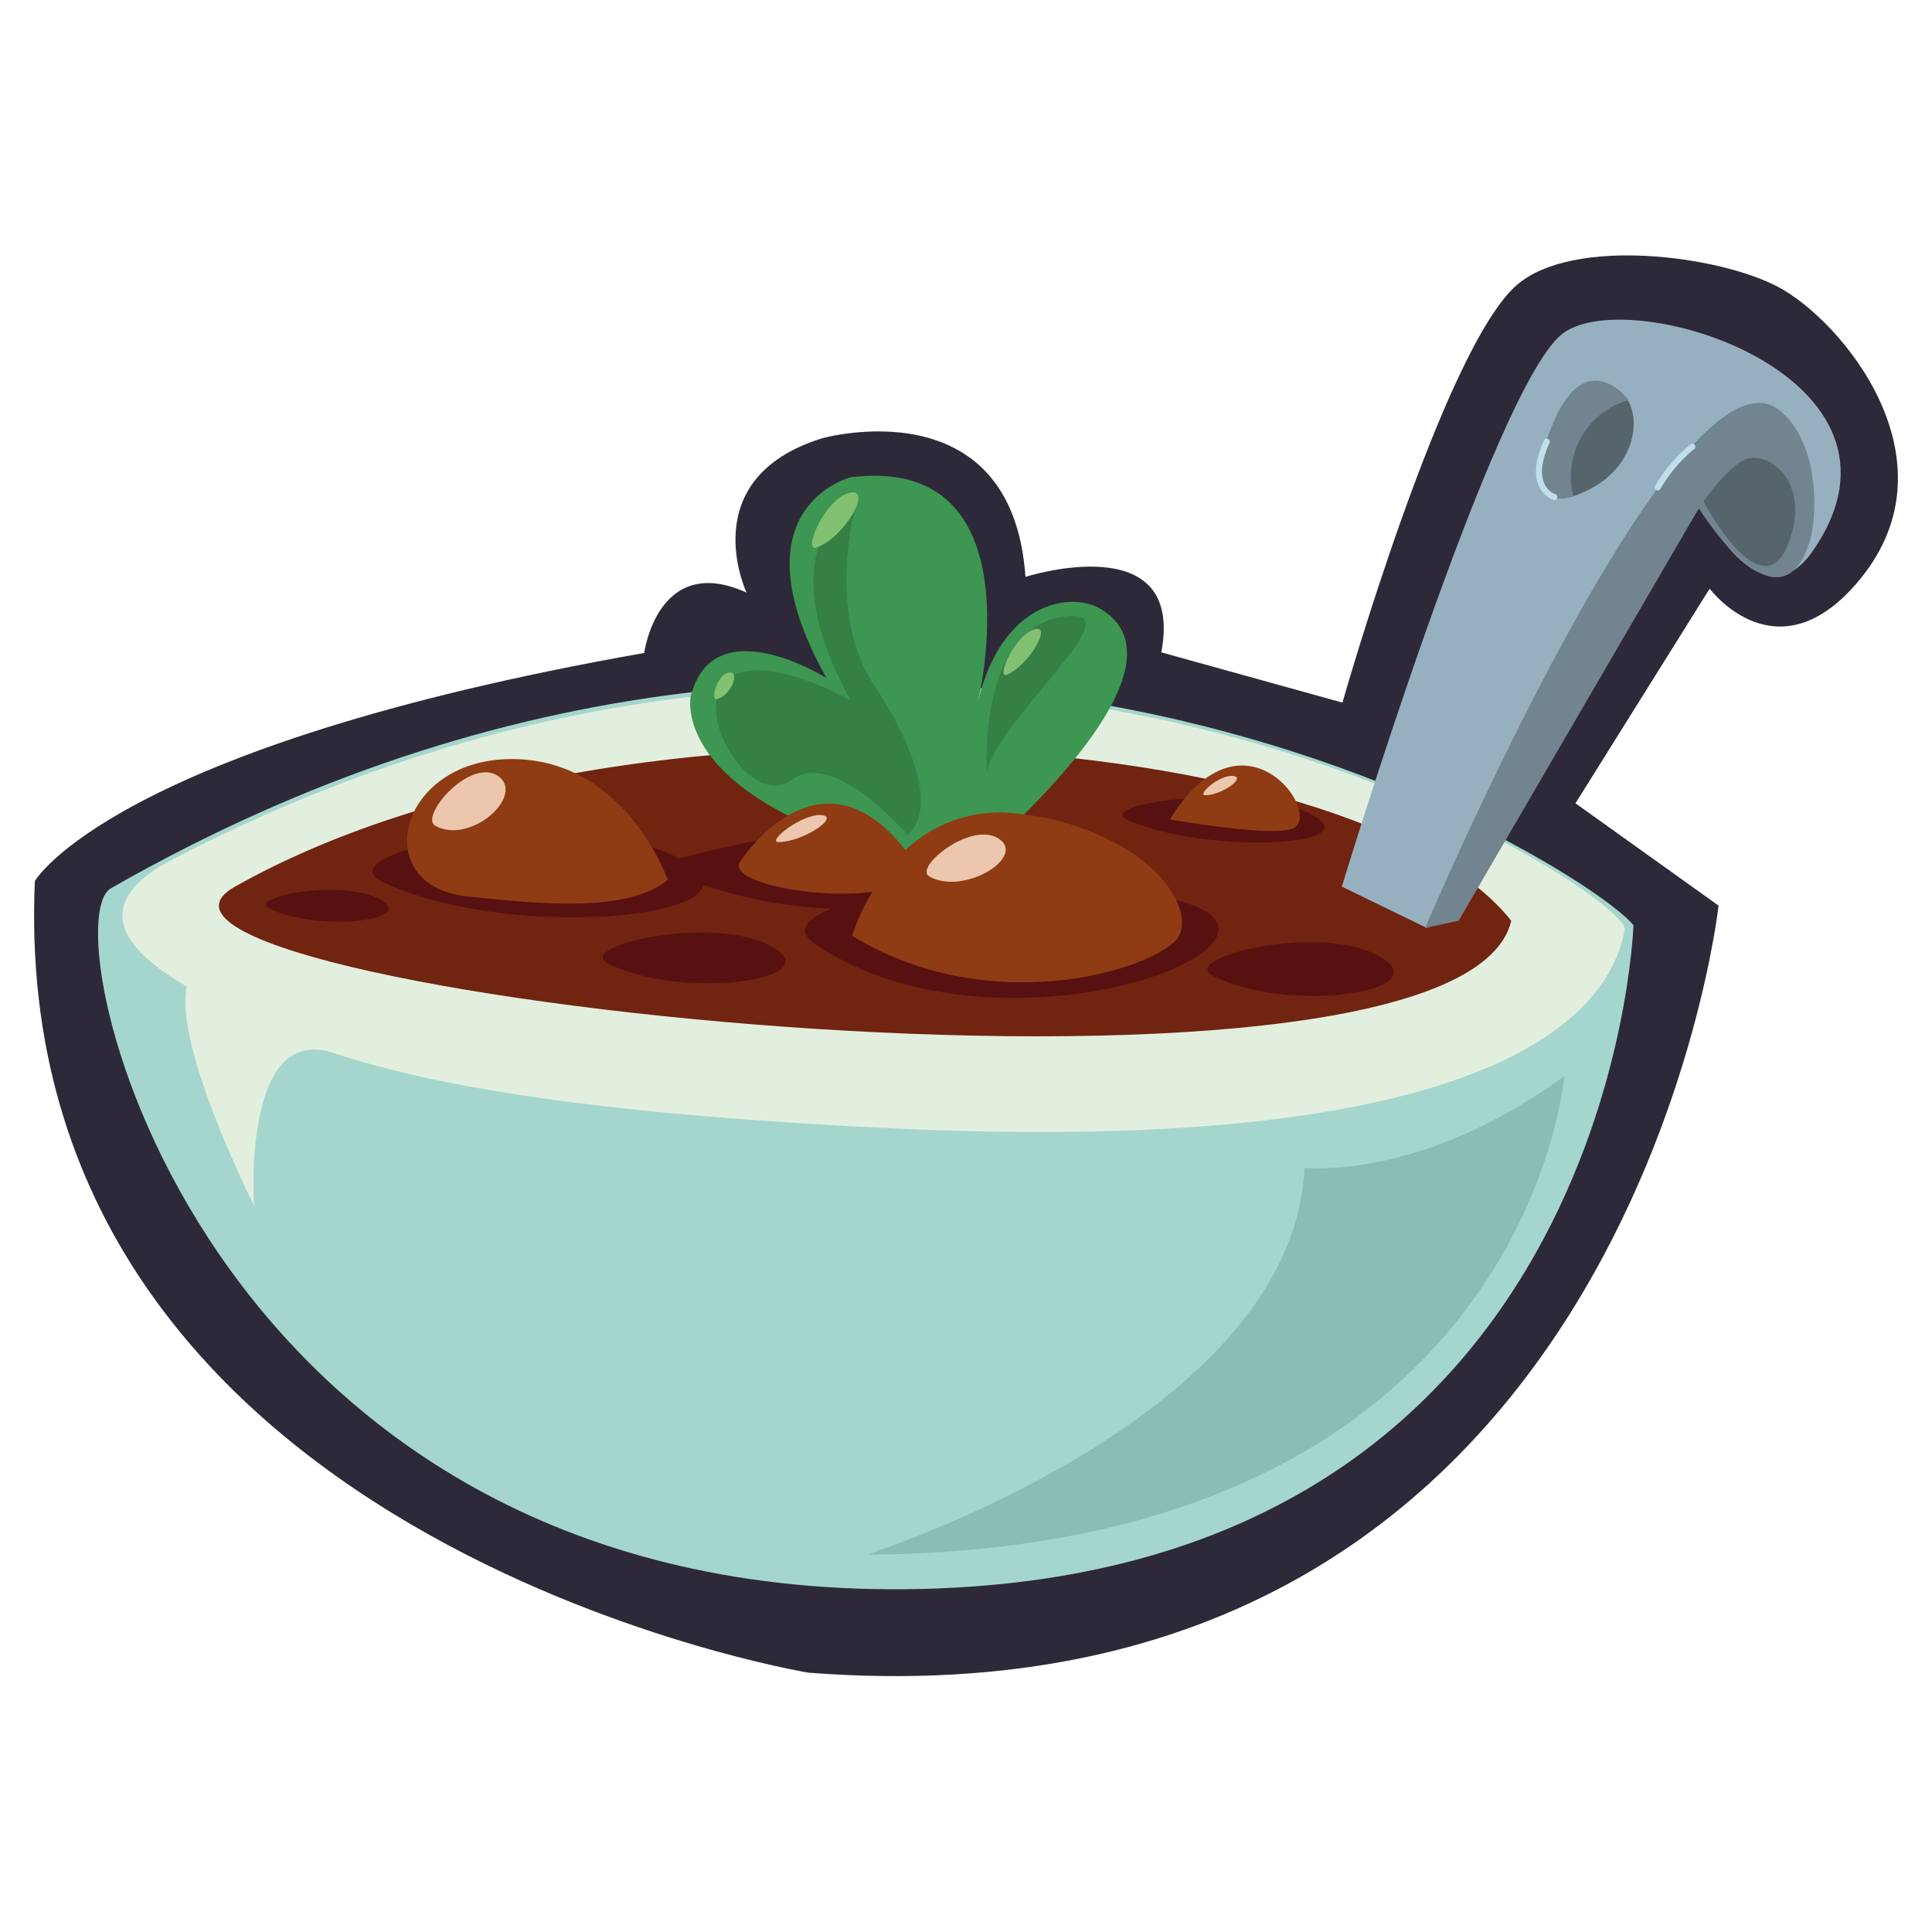 <svg xmlns="http://www.w3.org/2000/svg" viewBox="0 0 128 128"><path d="M104.38,53.22,113.86,60s-6.07,55-60.29,50.82c0,0-53.19-8.74-51.26-52.45,0,0,5.11-8.89,40.37-15.11,0,0,.89-6.67,6.78-4,0,0-3.56-7.55,5-10.22,0,0,12.59-3.56,13.48,9.18,0,0,10.59-3.4,9,5l12,3.33S95.64,23,100.53,18.85c3.75-3.18,13.34-1.92,17.26.15,4.22,2.22,11.92,11.41,5.48,19.33-5.48,6.74-10,.67-10,.67Z" fill="#2e2938"/><path d="M7.35,58.85C3.2,61.22,13.12,105.74,60,105.29s48.22-44,48.22-44C105,57.37,60,28.74,7.35,58.85Z" fill="#a5d6ce"/><path d="M11.32,57c-3.63,1.9-5.27,4.71,1.06,8.36-.89,3.92,4.45,14.51,4.45,14.51S16,67.74,22.09,69.76c7.83,2.6,19.86,4.18,37.16,5,36.8,1.72,47.15-6.22,48.39-13.18C108.05,59.25,63.46,29.74,11.32,57Z" fill="#e3efde"/><path d="M100.12,61C89.9,48.07,41,44.4,15.57,58.74,3.57,65.5,96.68,76,100.12,61Z" fill="#712410"/><path d="M94.53,61.48l18.15-28s3.93,8.08,7.44,3c7.89-11.48-12-17.74-16.55-14.41S88.9,58.74,88.9,58.74Z" fill="#97b0bf"/><path d="M86.76,53.89c-4.35-2.07-14.48-.62-12,.46C80.24,56.69,91.1,56,86.76,53.89ZM54,62.55c-1.25-.84-.65-1.66,1.08-2.34a31.09,31.09,0,0,1-8.5-1.58c-.41,2.51-14,3.27-21.27-.22-4.09-2,12.65-5.3,19.68-1.53,0,0,21.73-6,20,1.66,4.9-.26,10.3.08,13.92,1.39C87.05,62.85,66,70.63,54,62.55ZM40.27,63.83c-2.24-1.13,7-3.3,10.89-1.1S45.1,66.29,40.27,63.83Zm40.08.81c-2.28-1.19,7.2-3.55,11.11-1.24S85.26,67.2,80.35,64.64Zm-62.5-4.45c-1.51-.73,4.71-2,7.31-.61S21.12,61.78,17.85,60.19Z" fill="#581111"/><path d="M63.72,57.74S79.93,44.48,72.9,40.33c-1.94-1.15-6.55-.48-8.11,6.18,0,0,4-16.44-8.44-14.89,0,0-7.89,2-1.6,13.3,0,0-7.52-4.74-9,1.26C45.79,46.18,44.05,53.74,63.72,57.74Z" fill="#3d9651"/><path d="M77.51,54.29s6.47,1.15,8.06.63C87.87,54.18,82.46,46.26,77.51,54.29Zm-43.61-4c-7.55,0-9.56,8.43-2.89,9.11,4.74.48,10.56,1.11,13.23-1.11C44.24,58.29,41.46,50.29,33.9,50.29ZM78.12,62C77.06,64,66,67.8,56.46,62a14.06,14.06,0,0,1,1.34-2.92c-3.71.53-9.87-.67-8.71-2.07,0,0,5.2-8,10.9-.68a9,9,0,0,1,7.5-2.41,17.14,17.14,0,0,1,7.25,2.42C77.72,58.22,78.79,60.7,78.12,62Z" fill="#8f3b14"/><path d="M61.57,58.07c-1.06-.59,2.78-3.72,4.61-2.5S63.85,59.35,61.57,58.07ZM54.39,54c-1.35-.06-3.59,1.79-2.82,1.79,1.65,0,4.17-1.72,2.82-1.79M33,51.41c-1.89-1.25-5.24,2.71-4.16,3.3,2.32,1.29,6-2,4.16-3.3m48.69,0c-.92-.09-2.38,1.26-1.86,1.28,1.12,0,2.77-1.2,1.86-1.28" fill="#edc7ad"/><path d="M48.35,44.9c2.42-1.67,8,1.5,8,1.5-5.78-10.59.44-13.26.44-13.26s-2.22,7.3,1.19,12.37c0,0,5,7.19,2.15,9.82,0,0-4.86-5.74-7.67-3.67S45.61,46.79,48.35,44.9Zm21.88-4c-5.48,1-4.85,10.26-4.85,10.26C66.12,47.53,75.72,39.87,70.23,40.9Z" fill="#348045"/><path d="M54.08,36.28c-.91.33.5-3.13,2.15-3.62S56.05,35.57,54.08,36.28Zm-5.79,8.28c-.79.13-1.24,1.87-.8,1.76C48.43,46.1,49.09,44.43,48.29,44.56Zm20.18-2.85c-1.32.49-2.49,3.27-1.76,3C68.27,44,69.78,41.23,68.47,41.71Z" fill="#82c072"/><path d="M94.42,61.48s16.9-39.76,23.52-34.26c2.63,2.18,2.44,6.94,2,8.52-2,6.66-7.39-2.06-7.39-2.06L96.64,61Z" fill="#72848f"/><path d="M112.86,33.22s1.79-2.6,3-2.85c1.55-.31,3.75,1.58,2.88,4.85C117.12,41.33,112.86,33.22,112.86,33.22Zm-7.46-.85c4.67-2.47,3.07-8.91-1.11-6.08C102.4,27.57,99.81,35.32,105.4,32.37Z" fill="#56646c"/><path d="M107.9,26.51a5.26,5.26,0,0,0-3.67,6.34s-3.81,1.52-1.48-4.45C105,22.59,107.9,26.51,107.9,26.51Z" fill="#72848f"/><path d="M109.83,32.29a10.15,10.15,0,0,1,2.29-2.7m-9.64-.33c-1.41,3.09.5,3.67.5,3.67" fill="none" stroke="#c0dfed" stroke-linecap="round" stroke-miterlimit="10" stroke-width="0.4"/><path d="M103.64,71.29S101.12,102.7,57.42,103c0,0,28.3-9,29-25.63C86.46,77.37,94.16,78.25,103.64,71.29Z" fill="#89bdb5"/></svg>